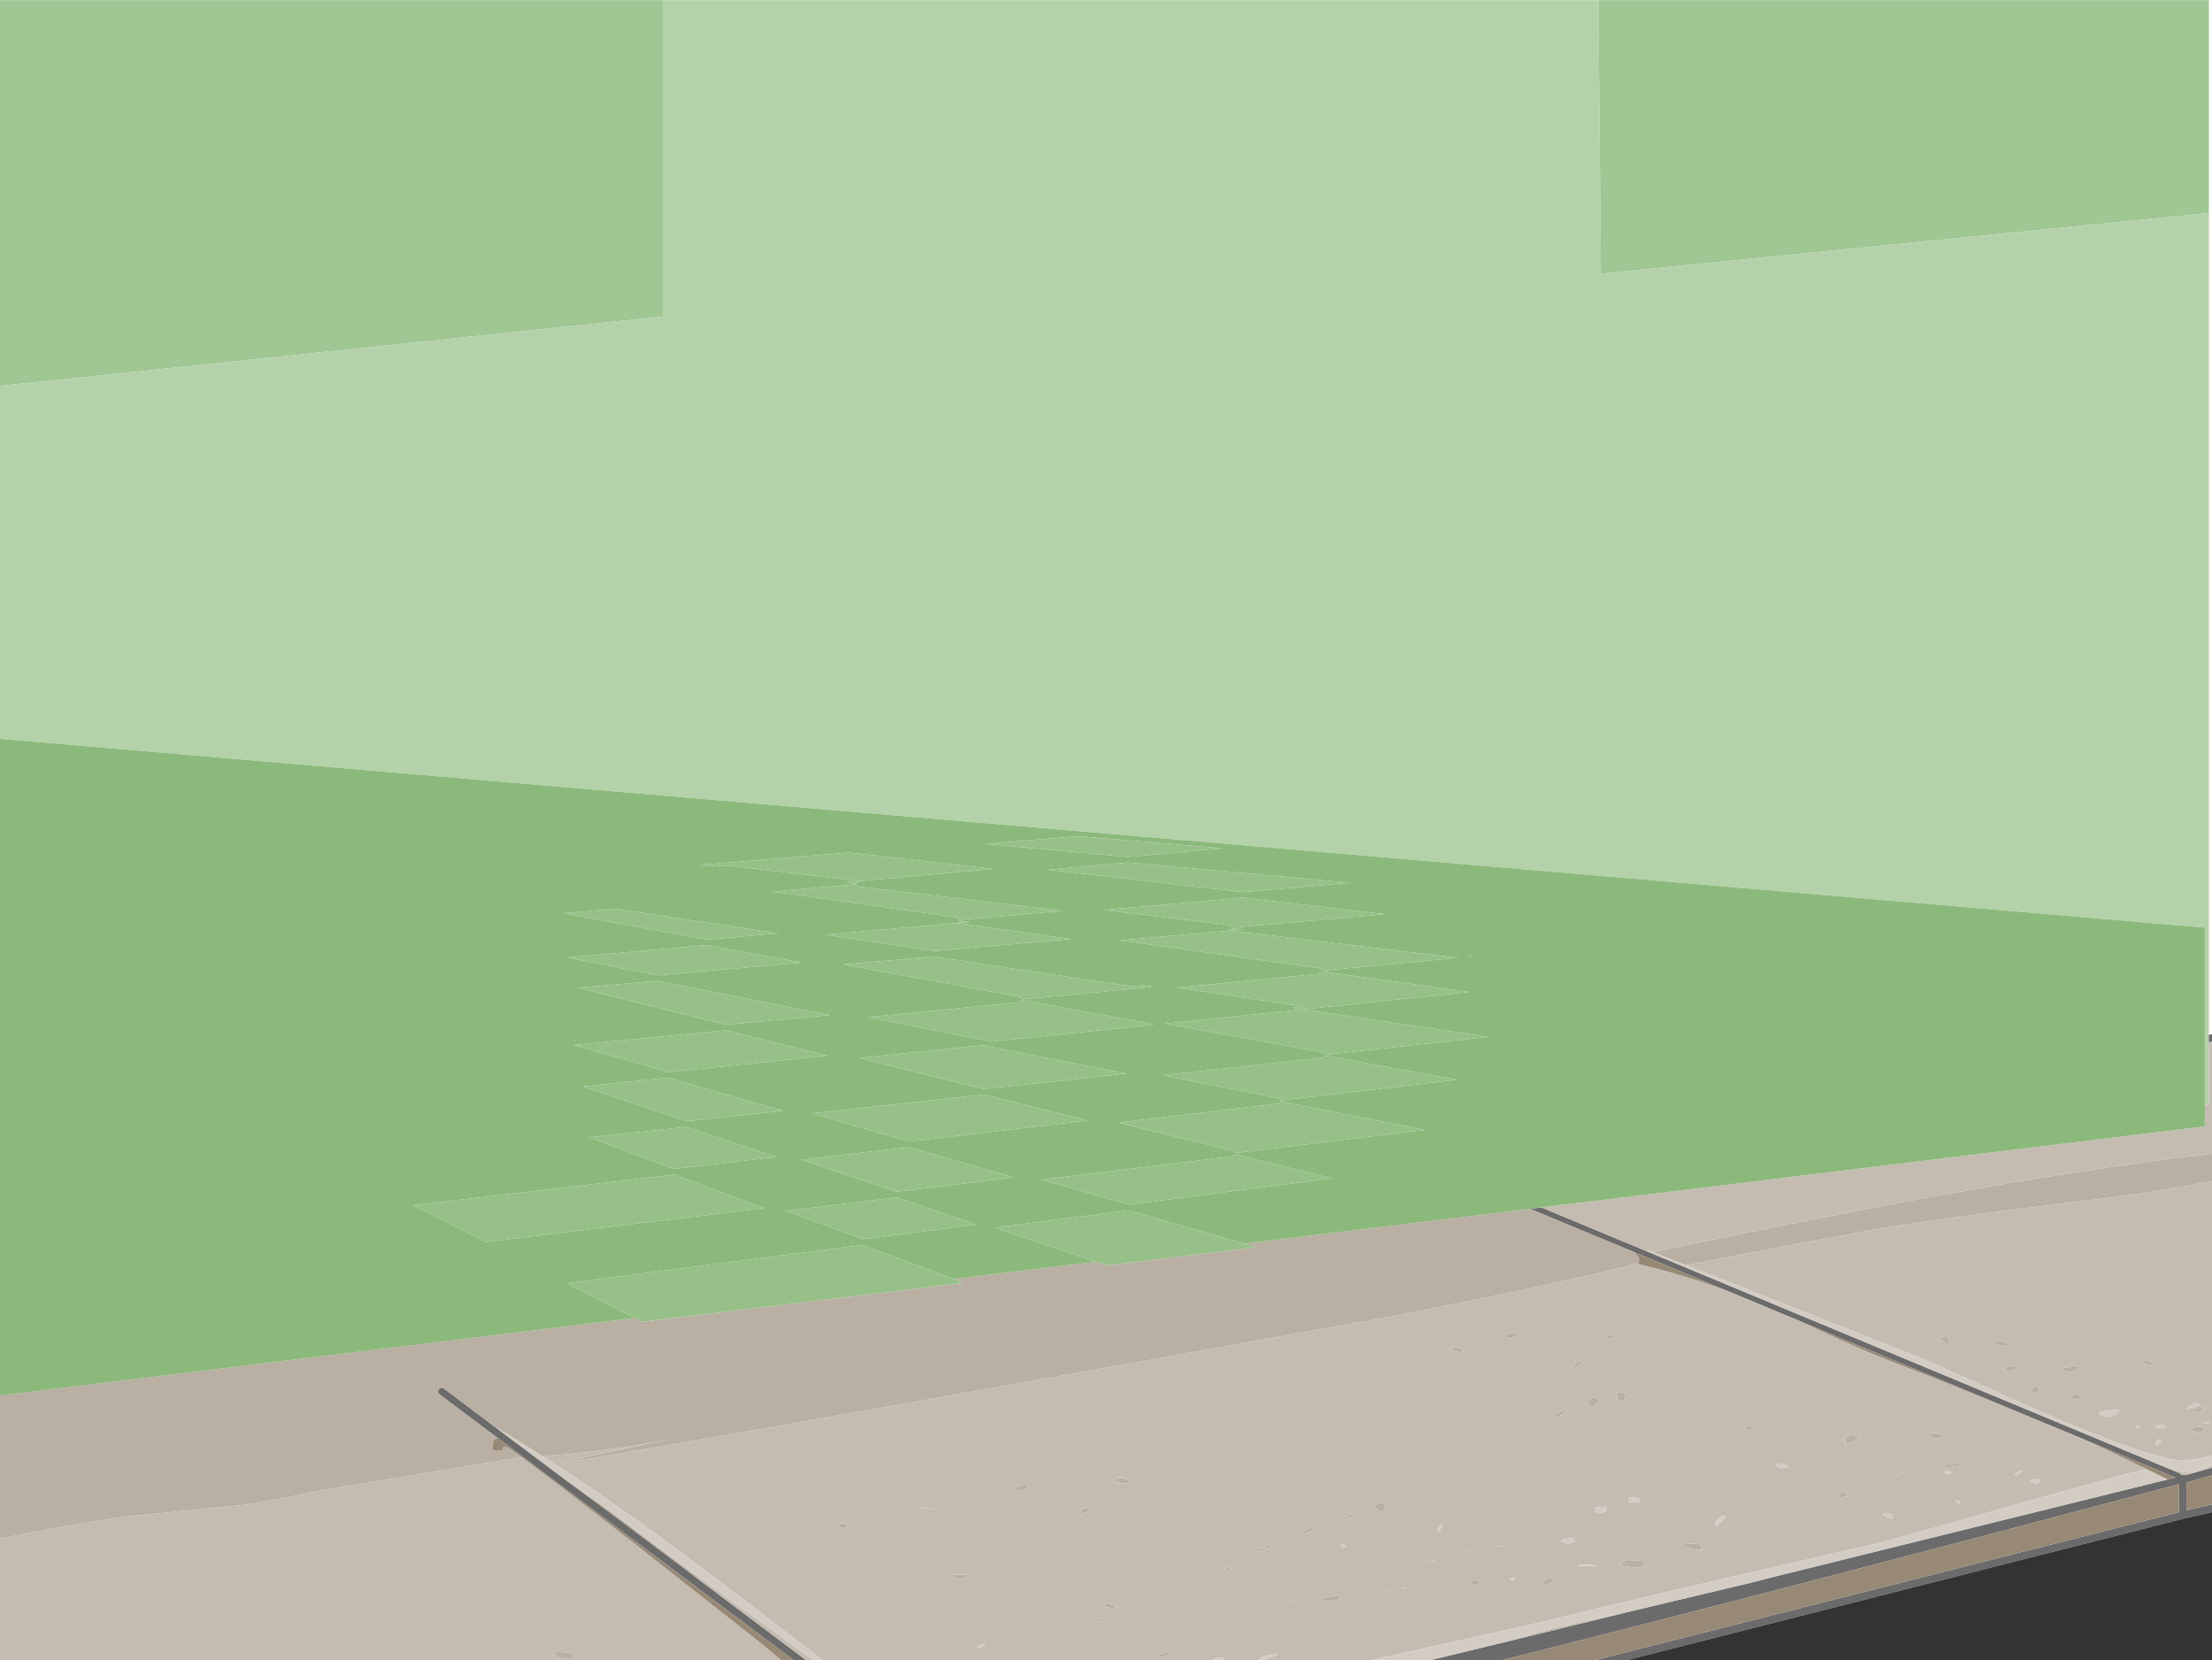 <?xml version="1.0" encoding="UTF-8" standalone="no"?>
<svg xmlns:ffdec="https://www.free-decompiler.com/flash" xmlns:xlink="http://www.w3.org/1999/xlink" ffdec:objectType="shape" height="451.0px" width="600.95px" xmlns="http://www.w3.org/2000/svg">
  <g transform="matrix(1.0, 0.0, 0.0, 1.0, 0.0, 0.0)">
    <path d="M600.05 57.9 L600.05 0.05 434.2 0.05 180.05 0.05 0.05 0.05 0.05 0.0 600.1 0.0 600.1 281.1 600.05 281.1 600.05 57.9" fill="#999999" fill-rule="evenodd" stroke="none"/>
    <path d="M600.05 281.1 L600.1 281.1 600.95 280.95 600.95 283.0 600.05 283.15 600.05 281.1 M135.45 390.85 L119.4 378.8 Q119.05 378.55 119.0 378.15 118.95 377.75 119.2 377.4 119.45 377.05 119.85 377.0 120.25 376.95 120.6 377.2 L134.35 387.55 154.9 402.95 190.05 429.25 219.0 451.0 215.65 451.0 135.5 390.85 135.45 390.85 M444.45 340.35 L415.65 328.4 418.75 328.0 447.45 339.95 586.4 397.8 586.5 397.85 592.3 400.25 592.7 400.7 592.85 400.65 593.6 400.7 593.7 400.75 600.95 398.7 600.95 400.75 594.0 402.75 594.0 410.3 600.95 408.7 600.95 410.8 593.25 412.55 441.9 451.0 433.25 451.0 592.0 410.8 592.0 403.2 Q483.9 431.95 412.05 450.0 L408.05 451.0 388.55 451.0 410.85 445.6 442.1 437.95 476.3 429.8 481.3 428.5 587.5 402.25 587.6 402.25 588.95 401.9 590.95 401.4 591.05 401.4 590.7 401.25 566.55 391.2 558.15 387.7 488.4 358.65 468.65 350.45 444.45 340.35" fill="#6b6b6b" fill-rule="evenodd" stroke="none"/>
    <path d="M297.8 342.75 L300.75 343.75 341.45 338.8 338.1 337.85 415.65 328.4 444.45 340.35 444.35 340.45 444.35 340.75 444.85 341.15 Q445.3 341.5 445.3 342.25 L445.15 343.15 Q428.15 347.75 378.9 357.5 121.6 403.75 156.35 396.4 191.05 389.0 178.2 391.65 165.3 394.25 147.4 395.6 L147.35 395.6 146.65 395.15 141.85 392.1 141.55 391.9 140.6 391.3 134.35 387.55 120.6 377.2 Q120.25 376.95 119.85 377.0 119.45 377.05 119.2 377.4 118.95 377.75 119.0 378.15 119.05 378.55 119.4 378.8 L135.45 390.85 135.0 390.8 Q133.8 390.8 133.8 393.15 133.8 394.4 134.05 394.0 L136.5 394.0 136.65 393.45 Q136.75 393.0 137.5 393.0 L138.95 393.85 141.5 395.7 141.6 395.8 141.95 396.0 141.9 396.0 140.65 396.05 86.5 405.0 Q72.45 408.0 66.45 408.8 L36.75 411.75 Q26.95 412.7 0.05 417.95 L0.0 417.95 0.0 379.1 172.5 358.05 173.55 358.6 173.9 359.05 173.9 359.15 261.9 348.5 259.2 347.45 297.8 342.75 M397.55 367.0 Q397.65 367.3 396.4 367.3 395.15 367.3 394.3 366.55 L394.35 366.25 395.3 366.05 Q397.0 366.05 397.55 367.0 M458.1 343.7 L449.0 340.15 449.65 340.0 Q548.9 319.15 600.1 313.55 L600.95 313.45 600.95 320.85 600.1 321.0 Q590.1 323.05 574.5 325.2 523.35 331.4 507.9 334.25 480.05 339.4 458.1 343.7 M427.1 354.3 Q428.9 352.95 429.55 353.5 429.25 353.9 427.3 354.75 L427.1 354.3 M430.05 370.0 Q428.5 371.8 427.1 371.8 L428.3 370.2 Q428.85 369.45 430.05 370.0 M437.85 363.75 Q436.05 363.3 436.1 362.75 L438.1 362.75 438.25 362.55 438.35 363.25 437.85 363.75 M412.3 362.55 Q411.05 363.55 410.55 363.55 409.15 363.55 408.85 363.05 L408.85 362.5 411.55 362.05 412.3 362.55 M422.35 384.55 Q424.25 382.9 425.8 383.05 424.15 384.7 422.6 385.0 L422.35 384.55 M417.05 391.75 L416.05 391.5 Q416.15 391.05 416.55 391.05 L416.55 391.0 418.05 391.5 417.05 391.75 M441.8 379.25 Q441.8 380.05 440.55 380.75 L439.35 380.05 439.3 378.55 440.55 378.25 Q441.2 378.25 441.8 379.25 M432.55 379.75 Q433.55 379.75 434.6 380.3 434.0 380.6 433.6 381.45 433.2 382.15 432.55 382.25 431.25 381.85 431.3 380.5 431.8 379.75 432.55 379.75 M428.05 393.0 Q427.35 392.75 427.35 392.05 L428.6 392.3 428.05 393.0 M476.6 387.3 Q475.95 388.5 474.6 388.55 L474.3 388.25 Q474.25 387.3 476.1 387.3 L476.6 387.3 M524.3 389.5 L525.05 389.25 Q526.75 389.25 527.1 389.75 L527.3 390.05 Q527.8 390.75 526.55 390.75 524.8 390.75 524.3 390.25 L524.3 389.5 M501.6 392.05 Q501.3 392.75 501.3 391.5 501.3 388.95 505.55 390.5 503.0 391.95 501.6 392.05 M528.6 365.0 L527.05 363.5 Q527.35 363.0 528.8 363.0 529.5 363.7 529.6 364.5 529.55 364.8 528.6 365.0 M545.1 364.75 L545.3 365.05 Q545.8 365.75 544.55 365.75 542.8 365.75 542.3 365.25 L542.3 364.5 543.05 364.25 Q544.75 364.25 545.1 364.75 M544.8 372.25 L544.8 371.5 Q547.15 370.7 548.05 371.5 547.2 372.55 545.9 372.55 L544.8 372.25 M562.1 379.3 Q563.0 378.8 564.8 378.8 L565.3 379.55 564.55 380.25 Q562.4 379.95 562.1 379.3 M562.55 372.8 L560.55 372.25 560.55 371.5 Q562.05 371.75 563.55 371.0 L565.05 371.5 562.55 372.8 M553.85 377.55 L553.55 378.25 552.35 378.3 Q552.1 378.75 552.1 377.5 L552.3 376.75 553.05 376.55 Q553.75 376.85 553.85 377.55 M582.35 369.55 L583.3 369.5 Q584.45 369.5 584.6 370.55 585.45 371.4 583.55 370.8 581.85 370.3 582.35 369.55 M581.55 379.5 Q580.85 379.25 580.85 378.55 L582.1 378.8 Q582.05 379.25 581.55 379.5 M597.55 383.5 Q595.8 383.3 595.55 383.0 595.8 382.55 599.1 382.3 L597.55 383.5 M595.35 388.0 Q598.15 387.2 599.05 388.0 598.2 389.05 597.55 389.05 595.65 389.05 595.35 388.55 L595.35 388.0 M306.6 402.55 Q307.15 403.0 305.9 403.0 303.8 403.0 302.8 402.0 303.1 401.5 305.3 401.5 L306.55 402.25 306.6 402.55 M293.55 410.85 Q293.5 409.0 296.55 410.0 L294.05 411.3 Q293.55 412.1 293.55 410.85 M302.55 437.0 L300.3 436.55 300.05 436.0 300.1 435.55 299.85 435.55 300.55 435.5 Q301.6 435.5 303.05 436.5 303.8 437.0 302.55 437.0 M296.8 439.75 L299.55 440.0 Q300.3 440.5 299.05 440.5 L296.8 440.05 296.8 439.75 M278.8 403.3 L279.3 404.05 Q278.25 405.05 276.55 405.05 L275.55 404.75 275.3 404.3 Q277.5 403.3 278.8 403.3 M254.3 410.05 L248.3 409.55 248.55 409.25 254.3 410.05 M260.55 429.0 Q259.7 429.0 258.1 427.8 L263.1 427.8 Q262.65 429.0 260.55 429.0 M314.05 450.0 Q315.5 449.0 317.05 449.0 L318.1 449.3 318.3 449.55 316.4 450.0 314.3 450.3 314.05 450.0 M230.3 414.55 L229.55 415.25 Q227.75 414.8 227.55 414.5 227.9 413.8 229.8 413.8 L230.3 414.55 M107.0 444.5 Q106.3 444.25 106.3 443.55 L107.55 443.8 107.0 444.5 M155.25 450.5 Q155.75 450.75 154.5 450.75 L151.05 450.3 150.9 450.0 150.75 449.3 150.75 448.9 151.5 448.75 155.0 449.0 155.3 449.3 155.25 450.5 M533.3 398.05 L527.8 398.8 527.55 398.5 Q528.9 397.6 532.35 397.5 L533.3 398.05 M514.8 401.05 Q516.75 399.85 518.3 400.05 L514.8 401.05 M501.3 405.5 L502.3 406.05 Q501.6 406.6 499.6 407.0 499.35 407.6 499.35 406.35 499.35 405.5 501.3 405.5 M461.75 419.55 L462.1 420.05 462.3 420.5 Q462.8 421.05 461.55 421.05 460.15 421.05 456.6 419.8 457.5 419.3 460.8 419.3 461.55 419.3 461.75 419.55 M446.85 425.05 Q446.4 425.8 444.55 425.8 442.05 425.8 440.55 425.05 440.5 423.8 442.3 423.8 L446.6 424.05 Q446.55 424.3 446.85 425.05 M408.8 420.05 Q408.55 420.25 406.8 420.05 L407.05 419.75 408.8 420.05 M422.3 429.55 Q422.05 430.05 420.05 430.5 419.35 431.25 419.35 430.0 419.3 428.8 421.8 428.8 L422.3 429.55 M365.3 412.75 L365.1 412.3 367.55 411.05 368.3 411.55 365.3 412.75 M373.9 408.65 Q374.3 408.25 375.05 408.25 L375.85 408.4 376.1 408.8 376.2 408.6 376.3 409.35 376.1 410.3 375.05 410.75 373.3 409.3 373.9 408.65 M376.8 432.55 Q377.3 431.85 379.75 431.5 L382.6 431.3 376.8 432.55 M377.1 426.0 Q378.3 424.8 378.6 424.8 378.6 425.4 377.55 426.25 L377.1 426.0 M397.55 422.75 L397.1 422.5 Q398.7 421.2 399.6 421.3 L397.55 422.75 M400.55 430.55 Q399.35 430.5 399.35 429.75 399.8 429.3 400.3 429.3 401.8 429.3 402.3 430.05 L400.55 430.55 M387.3 424.55 Q388.15 423.5 389.8 424.05 L387.3 424.55 M353.6 416.3 L356.05 415.05 357.3 415.55 353.8 416.75 353.6 416.3 M331.2 404.2 Q330.25 404.1 330.1 403.8 L330.55 403.55 332.3 404.05 331.2 404.2 M344.05 419.5 L345.55 420.0 342.55 421.3 Q342.05 422.1 342.05 420.85 342.05 420.45 343.05 420.6 344.05 420.7 344.05 419.5 M333.55 426.8 Q333.05 426.55 333.05 426.0 L334.6 425.8 333.55 426.8 M330.1 430.8 L327.8 432.3 327.55 432.0 Q327.95 431.55 330.1 430.8 M359.1 434.3 Q362.9 433.15 364.1 433.8 363.95 434.95 360.1 435.05 359.25 434.75 359.1 434.3 M349.1 435.5 Q349.5 435.1 350.3 434.9 L351.55 435.0 350.4 435.45 349.1 435.5" fill="#baafa3" fill-rule="evenodd" stroke="none"/>
    <path d="M0.0 417.95 L0.05 417.95 Q26.95 412.7 36.75 411.75 L66.45 408.8 Q72.45 408.0 86.5 405.0 L140.65 396.05 141.9 396.0 Q149.95 401.9 172.65 419.55 L206.55 446.25 211.05 450.0 212.25 451.0 0.0 451.0 0.0 417.95 M147.4 395.6 Q165.3 394.25 178.2 391.65 191.05 389.0 156.35 396.4 121.6 403.75 378.9 357.5 428.15 347.75 445.15 343.15 L444.9 343.35 Q456.85 346.15 468.65 350.45 L488.4 358.65 499.45 363.75 Q509.25 368.15 517.55 371.3 529.1 375.65 556.3 387.0 L558.15 387.7 566.55 391.2 Q573.4 394.3 583.2 399.1 575.4 400.85 550.55 407.95 513.35 418.55 508.05 419.75 446.65 433.75 420.55 440.25 L377.1 450.0 372.6 451.0 343.4 451.0 345.9 450.0 347.1 449.3 344.55 449.7 343.3 450.0 Q342.0 450.4 342.05 450.85 L342.05 451.0 332.35 451.0 332.6 450.8 Q332.1 450.3 331.05 450.3 330.7 450.3 329.9 450.75 L329.5 451.0 223.5 451.0 222.2 450.0 196.3 430.2 Q169.75 409.9 147.4 395.6 M397.55 367.0 Q397.0 366.05 395.3 366.05 L394.35 366.25 394.3 366.55 Q395.15 367.3 396.4 367.3 397.65 367.3 397.55 367.0 M449.0 340.15 L448.05 339.75 447.45 339.95 418.75 328.0 599.0 306.0 599.0 300.15 600.05 300.05 600.05 283.15 600.95 283.0 600.95 313.45 600.1 313.55 Q548.9 319.15 449.65 340.0 L449.0 340.15 M586.5 397.85 Q592.55 400.0 593.8 400.0 L596.55 399.8 600.1 398.5 600.85 398.25 600.95 398.25 600.95 398.7 593.7 400.75 593.6 400.7 592.85 400.65 592.7 400.7 592.3 400.25 586.5 397.85 M600.95 395.35 L600.1 395.6 Q595.55 396.75 593.05 396.75 585.25 396.75 554.85 383.7 L522.8 369.3 458.1 343.7 Q480.05 339.4 507.9 334.25 523.35 331.4 574.5 325.2 590.1 323.05 600.1 321.0 L600.95 320.85 600.95 395.35 M476.6 387.3 L476.1 387.3 Q474.25 387.3 474.3 388.25 L474.6 388.55 Q475.95 388.5 476.6 387.3 M428.05 393.0 L428.6 392.3 427.35 392.05 Q427.35 392.75 428.05 393.0 M432.55 379.75 Q431.8 379.75 431.3 380.5 431.25 381.85 432.55 382.25 433.2 382.15 433.6 381.45 434.0 380.6 434.6 380.3 433.55 379.75 432.55 379.75 M441.8 379.25 Q441.2 378.25 440.55 378.25 L439.3 378.55 439.35 380.05 440.55 380.75 Q441.8 380.05 441.8 379.25 M417.05 391.75 L418.05 391.5 416.55 391.0 416.55 391.05 Q416.15 391.05 416.05 391.5 L417.05 391.75 M422.35 384.55 L422.6 385.0 Q424.15 384.7 425.8 383.05 424.25 382.9 422.35 384.55 M412.3 362.55 L411.55 362.05 408.85 362.5 408.85 363.05 Q409.15 363.55 410.55 363.55 411.05 363.55 412.3 362.55 M437.85 363.75 L438.35 363.25 438.25 362.55 438.1 362.75 436.1 362.75 Q436.05 363.3 437.85 363.75 M430.05 370.0 Q428.85 369.45 428.3 370.2 L427.1 371.8 Q428.5 371.8 430.05 370.0 M427.1 354.3 L427.3 354.75 Q429.25 353.9 429.55 353.5 428.9 352.95 427.1 354.3 M590.7 401.25 L591.05 401.4 590.95 401.4 590.7 401.25 M588.95 401.9 L587.6 402.25 588.8 401.85 588.95 401.9 M442.1 437.95 L410.85 445.6 Q419.95 442.55 427.55 441.0 L441.2 438.15 442.1 437.95 M501.6 392.05 Q503.0 391.95 505.55 390.5 501.3 388.95 501.3 391.5 501.3 392.75 501.6 392.05 M524.3 389.5 L524.3 390.25 Q524.8 390.75 526.55 390.75 527.8 390.75 527.3 390.05 L527.1 389.75 Q526.75 389.25 525.05 389.25 L524.3 389.5 M553.85 377.55 Q553.75 376.85 553.05 376.55 L552.3 376.75 552.1 377.5 Q552.1 378.75 552.35 378.3 L553.55 378.25 553.85 377.55 M562.55 372.8 L565.05 371.5 563.55 371.0 Q562.05 371.75 560.55 371.5 L560.55 372.25 562.55 372.8 M562.1 379.3 Q562.4 379.95 564.55 380.25 L565.3 379.55 564.8 378.8 Q563.0 378.8 562.1 379.3 M544.8 372.25 L545.9 372.55 Q547.2 372.55 548.05 371.5 547.15 370.7 544.8 371.5 L544.8 372.25 M545.1 364.75 Q544.75 364.25 543.05 364.25 L542.3 364.5 542.3 365.25 Q542.8 365.75 544.55 365.75 545.8 365.75 545.3 365.05 L545.1 364.75 M528.6 365.0 Q529.55 364.8 529.6 364.5 529.5 363.7 528.8 363.0 527.35 363.0 527.05 363.5 L528.6 365.0 M581.55 379.5 Q582.05 379.25 582.1 378.8 L580.85 378.55 Q580.85 379.25 581.55 379.5 M582.35 369.55 Q581.85 370.3 583.55 370.8 585.45 371.4 584.6 370.55 584.45 369.5 583.3 369.5 L582.35 369.55 M581.05 388.0 L581.55 387.5 579.8 387.25 581.05 388.0 M586.55 391.0 Q586.05 391.05 585.55 392.5 586.15 392.7 587.3 391.55 L586.55 391.0 M585.6 387.05 L585.55 387.5 Q585.95 388.0 587.55 388.0 588.8 388.0 588.3 387.55 L588.1 387.25 586.8 387.0 585.6 387.05 M575.3 382.8 L570.35 383.5 570.35 384.05 Q570.75 384.75 573.05 384.75 574.5 384.75 575.8 383.55 L575.3 382.8 M597.55 383.5 L599.1 382.3 Q595.8 382.55 595.55 383.0 595.8 383.3 597.55 383.5 M596.05 381.0 Q596.05 381.4 594.05 382.5 L594.3 382.8 Q597.45 381.9 597.8 381.55 L596.05 381.0 M595.35 388.0 L595.35 388.55 Q595.65 389.05 597.55 389.05 598.2 389.05 599.05 388.0 598.15 387.2 595.35 388.0 M600.3 386.55 L598.55 386.25 598.3 386.55 600.1 386.65 600.3 386.55 M219.0 451.0 L190.05 429.25 190.65 429.7 185.35 425.55 168.9 413.1 170.35 414.15 214.45 446.25 219.55 450.0 220.9 451.0 219.0 451.0 M260.55 429.0 Q262.65 429.0 263.1 427.8 L258.1 427.8 Q259.7 429.0 260.55 429.0 M254.3 410.05 L248.55 409.25 248.3 409.55 254.3 410.05 M278.8 403.3 Q277.5 403.3 275.3 404.3 L275.55 404.75 276.55 405.05 Q278.25 405.05 279.3 404.05 L278.8 403.3 M296.8 439.75 L296.8 440.05 299.05 440.5 Q300.3 440.5 299.55 440.0 L296.8 439.75 M302.55 437.0 Q303.8 437.0 303.05 436.5 301.6 435.5 300.55 435.5 L299.85 435.55 300.1 435.55 300.05 436.0 300.3 436.55 302.55 437.0 M293.55 410.85 Q293.55 412.1 294.05 411.3 L296.55 410.0 Q293.5 409.0 293.55 410.85 M306.6 402.55 L306.55 402.25 305.3 401.5 Q303.1 401.5 302.8 402.0 303.8 403.0 305.9 403.0 307.15 403.0 306.6 402.55 M267.6 446.8 Q266.8 446.4 265.3 447.55 267.45 447.55 267.6 446.8 M230.3 414.55 L229.8 413.8 Q227.9 413.8 227.55 414.5 227.75 414.8 229.55 415.25 L230.3 414.55 M314.05 450.0 L314.3 450.3 316.4 450.0 318.3 449.55 318.1 449.3 317.05 449.0 Q315.5 449.0 314.05 450.0 M155.25 450.5 L155.3 449.3 155.0 449.0 151.5 448.75 150.75 448.9 150.75 449.3 150.9 450.0 151.05 450.3 154.5 450.75 Q155.75 450.75 155.25 450.5 M107.0 444.5 L107.55 443.8 106.3 443.55 Q106.3 444.25 107.0 444.5 M552.8 403.0 Q553.7 403.0 554.55 402.0 552.15 401.5 551.3 402.55 L552.8 403.0 M547.35 400.55 L547.6 401.0 Q548.25 400.85 549.6 399.3 547.55 400.1 547.35 400.55 M533.3 398.05 L532.35 397.5 Q528.9 397.6 527.55 398.5 L527.8 398.8 533.3 398.05 M532.6 407.8 L531.35 407.55 Q531.35 408.25 532.05 408.5 532.55 408.25 532.6 407.8 M528.35 399.5 L528.35 400.05 528.9 400.5 Q529.75 400.5 530.3 400.05 L529.3 399.5 528.35 399.5 M514.8 401.05 L518.3 400.05 Q516.75 399.85 514.8 401.05 M513.05 412.3 Q514.75 412.85 514.1 412.05 513.95 411.05 512.35 411.05 L511.55 411.05 Q511.45 411.8 513.05 412.3 M501.3 405.5 Q499.35 405.5 499.35 406.35 499.35 407.6 499.6 407.0 501.6 406.6 502.3 406.05 L501.3 405.5 M466.55 414.5 L469.05 412.0 Q466.9 411.3 465.85 414.25 L466.55 414.5 M485.8 398.55 Q485.1 397.55 483.3 397.55 L482.55 397.75 482.55 398.05 Q483.05 398.8 484.55 398.8 L485.8 398.55 M461.75 419.55 Q461.55 419.3 460.8 419.3 457.5 419.3 456.6 419.8 460.15 421.05 461.55 421.05 462.8 421.05 462.3 420.5 L462.1 420.05 461.75 419.55 M445.55 408.0 L445.6 407.3 Q445.1 406.8 443.05 406.8 L442.35 407.0 442.6 408.05 445.55 408.0 M446.85 425.05 Q446.55 424.3 446.6 424.05 L442.3 423.8 Q440.5 423.8 440.55 425.05 442.05 425.8 444.55 425.8 446.4 425.8 446.85 425.05 M433.7 410.75 L434.6 411.0 Q435.9 411.0 436.6 410.05 L436.05 409.3 433.35 409.55 433.35 410.25 433.7 410.75 M425.55 419.3 Q427.4 419.3 427.8 418.55 L427.3 417.8 Q425.8 417.8 424.1 418.55 L424.8 419.0 425.55 419.3 M422.3 429.55 L421.8 428.8 Q419.3 428.8 419.35 430.0 419.35 431.25 420.05 430.5 422.05 430.05 422.3 429.55 M408.8 420.05 L407.05 419.75 406.8 420.05 Q408.55 420.25 408.8 420.05 M428.6 425.3 L433.8 425.55 Q433.4 425.05 429.05 425.05 L428.6 425.3 M410.35 428.55 Q410.3 429.25 411.05 429.5 L411.6 428.8 410.35 428.55 M365.05 420.5 Q365.55 420.25 365.6 419.8 L364.35 419.55 Q364.3 420.25 365.05 420.5 M391.05 416.0 L392.1 413.8 Q391.15 414.45 390.35 415.75 L391.05 416.0 M349.1 435.5 L350.4 435.45 351.55 435.0 350.3 434.9 Q349.5 435.1 349.1 435.5 M359.1 434.3 Q359.25 434.75 360.1 435.05 363.95 434.95 364.1 433.8 362.9 433.15 359.1 434.3 M330.1 430.8 Q327.95 431.55 327.55 432.0 L327.8 432.3 330.1 430.8 M333.55 426.8 L334.6 425.8 333.05 426.0 Q333.05 426.55 333.55 426.8 M344.05 419.5 Q344.05 420.7 343.05 420.6 342.05 420.45 342.05 420.85 342.05 422.1 342.55 421.3 L345.55 420.0 344.05 419.5 M331.2 404.2 L332.3 404.05 330.55 403.55 330.1 403.8 Q330.25 404.1 331.2 404.2 M353.6 416.3 L353.8 416.75 357.3 415.55 356.05 415.05 353.6 416.3 M387.3 424.55 L389.8 424.05 Q388.15 423.5 387.3 424.55 M400.55 430.55 L402.3 430.05 Q401.8 429.3 400.3 429.3 399.8 429.3 399.35 429.75 399.35 430.5 400.55 430.55 M397.55 422.75 L399.6 421.3 Q398.7 421.2 397.1 422.5 L397.55 422.75 M377.1 426.0 L377.55 426.25 Q378.6 425.4 378.6 424.8 378.3 424.8 377.1 426.0 M376.8 432.55 L382.6 431.3 379.75 431.5 Q377.3 431.85 376.8 432.55 M373.9 408.65 L373.3 409.3 375.05 410.75 376.1 410.3 376.3 409.35 376.2 408.6 376.1 408.8 375.85 408.4 375.05 408.25 Q374.3 408.25 373.9 408.65 M365.3 412.75 L368.3 411.55 367.55 411.05 365.1 412.3 365.3 412.75" fill="#c5bcb1" fill-rule="evenodd" stroke="none"/>
    <path d="M134.35 387.55 L140.6 391.3 141.55 391.9 141.85 392.1 146.65 395.15 147.35 395.6 147.4 395.6 Q169.75 409.9 196.3 430.2 L222.2 450.0 223.5 451.0 220.9 451.0 219.55 450.0 214.45 446.25 170.35 414.15 168.9 413.1 164.0 409.5 162.85 408.65 155.55 403.4 154.9 402.95 134.35 387.55 M447.45 339.95 L448.05 339.75 449.0 340.15 458.1 343.7 522.8 369.3 554.85 383.7 Q585.25 396.75 593.05 396.75 595.55 396.75 600.1 395.6 L600.95 395.35 600.95 398.25 600.85 398.25 600.1 398.5 596.55 399.8 593.8 400.0 Q592.55 400.0 586.5 397.85 L586.4 397.8 447.45 339.95 M587.6 402.25 L587.5 402.25 481.3 428.5 476.3 429.8 442.1 437.95 441.2 438.15 427.55 441.0 Q419.95 442.55 410.85 445.6 L388.55 451.0 372.6 451.0 377.1 450.0 420.55 440.25 Q446.65 433.75 508.05 419.75 513.35 418.55 550.55 407.95 575.4 400.85 583.2 399.1 L583.25 399.1 583.85 399.4 588.1 401.5 588.45 401.65 588.8 401.85 587.6 402.25 M575.3 382.8 L575.8 383.55 Q574.5 384.75 573.05 384.75 570.75 384.75 570.35 384.05 L570.35 383.5 575.3 382.8 M585.6 387.05 L586.8 387.0 588.1 387.25 588.3 387.55 Q588.8 388.0 587.55 388.0 585.95 388.0 585.55 387.5 L585.6 387.05 M586.55 391.0 L587.3 391.55 Q586.15 392.7 585.55 392.5 586.05 391.05 586.55 391.0 M581.05 388.0 L579.8 387.25 581.55 387.5 581.05 388.0 M596.05 381.0 L597.8 381.55 Q597.45 381.9 594.3 382.8 L594.05 382.5 Q596.05 381.4 596.05 381.0 M600.3 386.55 L600.1 386.65 598.3 386.55 598.55 386.25 600.3 386.55 M267.6 446.8 Q267.45 447.55 265.3 447.55 266.8 446.4 267.6 446.8 M547.35 400.55 Q547.55 400.1 549.6 399.3 548.25 400.85 547.6 401.0 L547.35 400.55 M552.8 403.0 L551.3 402.55 Q552.15 401.5 554.55 402.0 553.7 403.0 552.8 403.0 M528.35 399.5 L529.3 399.5 530.3 400.05 Q529.75 400.5 528.9 400.5 L528.35 400.05 528.35 399.5 M532.6 407.8 Q532.55 408.25 532.05 408.5 531.35 408.25 531.35 407.55 L532.6 407.8 M513.05 412.3 Q511.45 411.8 511.55 411.05 L512.35 411.05 Q513.95 411.05 514.1 412.05 514.75 412.85 513.05 412.3 M485.8 398.55 L484.55 398.8 Q483.05 398.8 482.55 398.05 L482.55 397.75 483.3 397.55 Q485.1 397.55 485.8 398.55 M466.55 414.5 L465.85 414.25 Q466.9 411.3 469.05 412.0 L466.55 414.5 M445.55 408.0 L442.6 408.05 442.35 407.0 443.05 406.8 Q445.1 406.8 445.6 407.3 L445.55 408.0 M425.55 419.3 L424.8 419.0 424.1 418.55 Q425.8 417.8 427.3 417.8 L427.8 418.55 Q427.4 419.3 425.55 419.3 M433.7 410.75 L433.35 410.25 433.35 409.55 436.05 409.3 436.6 410.05 Q435.9 411.0 434.6 411.0 L433.7 410.75 M410.35 428.55 L411.6 428.8 411.05 429.5 Q410.3 429.25 410.35 428.55 M428.6 425.3 L429.05 425.05 Q433.4 425.05 433.8 425.55 L428.6 425.3 M391.05 416.0 L390.35 415.75 Q391.15 414.45 392.1 413.8 L391.05 416.0 M365.05 420.5 Q364.3 420.25 364.35 419.55 L365.6 419.8 Q365.55 420.25 365.05 420.5 M342.05 451.0 L342.05 450.85 Q342.0 450.4 343.3 450.0 L344.55 449.7 347.1 449.3 345.9 450.0 343.4 451.0 342.05 451.0 M332.35 451.0 L329.5 451.0 329.9 450.75 Q330.7 450.3 331.05 450.3 332.1 450.3 332.6 450.8 L332.35 451.0" fill="#d2ccc4" fill-rule="evenodd" stroke="none"/>
    <path d="M141.9 396.0 L141.95 396.0 141.6 395.8 141.5 395.7 138.95 393.85 137.5 393.0 Q136.75 393.0 136.65 393.45 L136.5 394.0 134.05 394.0 Q133.8 394.4 133.8 393.15 133.8 390.8 135.0 390.8 L135.45 390.85 135.5 390.85 215.65 451.0 212.25 451.0 211.05 450.0 206.55 446.25 172.65 419.55 Q149.95 401.9 141.9 396.0 M445.15 343.15 L445.3 342.25 Q445.3 341.5 444.85 341.15 L444.35 340.75 444.35 340.45 444.45 340.35 468.65 350.45 Q456.85 346.15 444.9 343.35 L445.15 343.15 M488.4 358.65 L558.15 387.7 556.3 387.0 Q529.1 375.65 517.55 371.3 509.25 368.15 499.45 363.75 L488.4 358.65 M566.55 391.2 L590.7 401.25 590.95 401.4 588.95 401.9 588.8 401.85 588.45 401.65 588.1 401.5 583.85 399.4 583.25 399.1 583.2 399.1 Q573.4 394.3 566.55 391.2 M408.05 451.0 L412.05 450.0 Q483.9 431.95 592.0 403.2 L592.0 410.8 433.25 451.0 408.05 451.0 M600.95 408.7 L594.0 410.3 594.0 402.75 600.95 400.75 600.95 408.7 M190.05 429.25 L154.9 402.95 155.55 403.4 162.85 408.65 164.0 409.5 168.9 413.1 185.35 425.55 190.65 429.7 190.05 429.25" fill="#988976" fill-rule="evenodd" stroke="none"/>
    <path d="M441.9 451.0 L593.25 412.55 600.95 410.8 600.95 451.0 441.9 451.0" fill="#333333" fill-rule="evenodd" stroke="none"/>
    <path d="M434.2 0.05 L600.05 0.05 600.05 57.9 434.9 74.35 434.2 0.05 M0.05 0.05 L180.05 0.05 180.05 86.0 0.0 104.85 0.0 0.05 0.05 0.05" fill="#9fc693" fill-rule="evenodd" stroke="none"/>
    <path d="M600.05 57.9 L600.05 281.1 600.05 283.15 600.05 300.05 599.0 300.15 599.0 252.0 0.0 200.7 0.0 104.85 180.05 86.0 180.05 0.05 434.2 0.05 434.9 74.35 600.05 57.9" fill="#b4d2aa" fill-rule="evenodd" stroke="none"/>
    <path d="M334.1 251.3 L334.45 251.5 334.6 251.6 334.75 252.0 376.25 248.35 337.7 243.85 299.7 247.2 334.1 251.3 M358.5 264.55 L358.35 264.55 319.65 268.3 354.2 273.45 354.0 273.45 351.2 273.75 354.1 274.2 316.55 278.05 359.3 285.85 Q359.6 285.9 359.8 286.2 L359.95 286.55 404.35 281.7 354.1 274.2 399.15 269.5 359.2 263.9 359.0 264.3 358.9 264.4 358.5 264.55 M358.55 263.05 L358.9 263.25 359.05 263.35 359.2 263.7 396.2 260.2 334.0 252.8 304.2 255.45 358.55 263.05 M334.1 252.8 L337.6 252.5 334.75 252.15 334.55 252.55 334.45 252.65 334.1 252.8 M335.1 314.0 L334.85 314.1 283.05 320.45 306.7 327.25 361.8 320.1 335.45 313.55 335.35 313.8 335.1 314.0 M347.8 299.4 L347.55 299.7 347.25 299.8 303.85 304.95 334.8 312.6 335.2 312.75 335.4 313.0 335.5 313.25 387.05 306.95 347.9 299.2 347.8 299.4 M337.75 242.35 L366.8 239.8 306.55 234.3 306.4 234.3 284.6 236.25 337.75 242.35 M399.0 259.75 L399.0 259.95 399.75 259.85 399.0 259.75 M359.6 287.25 L359.25 287.35 359.05 287.35 315.75 292.1 347.15 298.3 347.4 298.35 347.75 298.65 347.8 298.75 347.9 298.95 395.8 293.35 359.95 286.75 359.75 287.1 359.6 287.25 M297.8 342.75 L259.2 347.45 234.25 338.2 153.9 348.6 172.5 358.05 0.0 379.1 0.0 200.7 599.0 252.0 599.0 300.15 599.0 306.0 418.75 328.0 415.65 328.4 338.1 337.85 306.6 328.8 270.25 333.5 297.8 342.75 M267.7 229.25 L306.4 232.8 332.2 230.45 292.95 227.15 267.7 229.25 M266.95 283.95 L233.45 287.4 267.35 295.85 305.9 291.65 266.95 283.95 M260.1 249.25 L260.6 249.55 260.75 249.9 288.7 247.45 233.35 240.85 232.95 240.7 232.85 240.55 232.8 240.5 232.7 240.2 210.05 242.2 260.1 249.25 M260.75 250.1 L260.55 250.5 260.45 250.6 260.3 250.7 260.1 250.75 260.05 250.75 224.2 253.9 253.8 258.35 290.85 255.1 260.1 250.75 263.45 250.45 260.75 250.1 M277.6 271.15 L277.75 271.5 312.75 268.15 312.75 268.0 310.45 267.65 307.3 267.95 253.65 259.85 253.6 259.85 229.1 262.0 277.1 270.8 277.6 271.15 M277.55 272.05 L277.4 272.2 277.05 272.3 276.85 272.3 235.75 276.3 266.85 282.45 266.9 282.45 267.15 282.5 269.4 282.95 313.2 278.4 313.2 278.2 277.75 271.7 277.55 272.05 M112.3 327.4 L131.9 337.4 207.45 328.2 183.05 319.1 112.3 327.4 M234.3 232.0 L230.55 231.6 190.65 234.9 190.65 235.05 193.7 235.4 197.4 235.1 233.45 239.35 269.8 236.05 234.3 232.0 M232.7 240.0 L232.85 239.65 233.0 239.5 233.1 239.45 233.35 239.35 229.75 239.7 232.7 240.05 232.7 240.0 M295.5 304.4 L267.3 297.35 220.5 302.45 247.0 310.1 295.5 304.4 M243.55 323.75 L275.5 319.85 246.9 311.65 217.7 315.05 243.55 323.75 M186.6 304.6 L212.7 301.75 181.5 292.75 158.45 295.15 186.6 304.6 M210.85 314.3 L186.45 306.15 160.1 308.95 183.15 317.55 210.85 314.3 M213.6 328.95 L234.45 336.65 265.25 332.65 243.45 325.3 213.6 328.95 M197.25 279.9 L197.2 279.9 155.85 283.9 181.55 291.25 224.8 286.8 197.25 279.9 M178.6 266.45 L156.95 268.35 197.35 278.4 225.4 275.75 178.6 266.45 M192.05 256.8 L191.95 256.75 191.9 256.75 154.15 260.1 178.6 264.95 217.85 261.5 192.05 256.8 M166.95 246.85 L166.9 246.85 153.15 248.1 192.15 255.25 211.45 253.55 166.95 246.85" fill="#8bb97b" fill-rule="evenodd" stroke="none"/>
    <path d="M358.55 263.05 L304.2 255.45 334.0 252.8 396.2 260.2 359.2 263.7 359.05 263.35 358.9 263.25 358.55 263.05 M358.5 264.55 L358.9 264.4 359.0 264.3 359.2 263.9 399.15 269.5 354.1 274.2 404.35 281.7 359.95 286.55 359.8 286.2 Q359.6 285.9 359.3 285.85 L316.55 278.05 354.1 274.2 351.2 273.75 354.0 273.45 354.2 273.45 319.65 268.3 358.35 264.55 358.5 264.55 M334.1 251.3 L299.7 247.2 337.7 243.85 376.25 248.35 334.75 252.0 334.6 251.6 334.45 251.5 334.1 251.3 M334.1 252.8 L334.45 252.65 334.55 252.55 334.75 252.15 337.6 252.5 334.1 252.8 M359.6 287.25 L359.75 287.1 359.95 286.75 395.8 293.35 347.9 298.95 347.8 298.75 347.75 298.65 347.4 298.35 347.15 298.3 315.75 292.1 359.05 287.35 359.25 287.35 359.6 287.25 M399.0 259.75 L399.75 259.85 399.0 259.95 399.0 259.75 M337.75 242.35 L284.6 236.25 306.4 234.3 306.55 234.3 366.8 239.8 337.75 242.35 M347.8 299.4 L347.9 299.2 387.05 306.95 335.5 313.25 335.4 313.0 335.2 312.75 334.8 312.6 303.85 304.95 347.25 299.8 347.55 299.7 347.8 299.4 M335.1 314.0 L335.35 313.8 335.45 313.55 361.8 320.1 306.7 327.25 283.05 320.45 334.85 314.1 335.1 314.0 M338.1 337.85 L341.45 338.8 300.75 343.75 297.8 342.75 270.25 333.5 306.6 328.8 338.1 337.85 M259.2 347.45 L261.9 348.5 173.9 359.15 173.9 359.05 173.55 358.6 172.5 358.05 153.9 348.6 234.25 338.2 259.2 347.45 M112.3 327.4 L183.05 319.1 207.45 328.2 131.9 337.4 112.3 327.4 M277.55 272.05 L277.75 271.7 313.2 278.2 313.2 278.4 269.4 282.95 267.15 282.5 266.9 282.45 266.85 282.45 235.75 276.3 276.85 272.3 277.05 272.3 277.4 272.2 277.55 272.05 M277.6 271.15 L277.1 270.8 229.1 262.0 253.6 259.85 253.65 259.85 307.3 267.95 310.45 267.65 312.75 268.0 312.75 268.15 277.75 271.5 277.6 271.15 M260.75 250.1 L263.45 250.45 260.1 250.75 290.85 255.1 253.8 258.35 224.2 253.9 260.05 250.75 260.1 250.75 260.3 250.7 260.45 250.6 260.55 250.5 260.75 250.1 M260.1 249.25 L210.05 242.2 232.7 240.2 232.8 240.5 232.85 240.55 232.95 240.7 233.35 240.85 288.7 247.45 260.75 249.9 260.6 249.55 260.1 249.25 M266.95 283.95 L305.9 291.65 267.35 295.85 233.45 287.4 266.95 283.95 M267.7 229.25 L292.95 227.15 332.2 230.45 306.4 232.8 267.7 229.25 M232.7 240.0 L232.7 240.05 229.75 239.7 233.35 239.35 233.1 239.45 233.0 239.5 232.85 239.65 232.7 240.0 M234.3 232.0 L269.8 236.05 233.45 239.35 197.4 235.1 193.7 235.4 190.65 235.05 190.65 234.9 230.55 231.6 234.3 232.0 M166.95 246.85 L211.45 253.55 192.15 255.25 153.15 248.1 166.9 246.85 166.95 246.85 M192.05 256.8 L217.85 261.5 178.6 264.95 154.15 260.1 191.9 256.75 191.95 256.75 192.05 256.8 M178.6 266.45 L225.4 275.75 197.35 278.4 156.95 268.35 178.6 266.45 M197.25 279.9 L224.8 286.8 181.55 291.25 155.85 283.9 197.2 279.9 197.25 279.9 M213.6 328.95 L243.45 325.3 265.25 332.65 234.45 336.65 213.6 328.95 M210.85 314.3 L183.15 317.55 160.1 308.95 186.45 306.15 210.85 314.3 M186.6 304.6 L158.45 295.15 181.5 292.75 212.7 301.75 186.6 304.6 M243.55 323.75 L217.7 315.05 246.9 311.65 275.5 319.85 243.55 323.75 M295.5 304.4 L247.0 310.1 220.5 302.45 267.3 297.35 295.5 304.4" fill="#97c089" fill-rule="evenodd" stroke="none"/>
  </g>
</svg>
